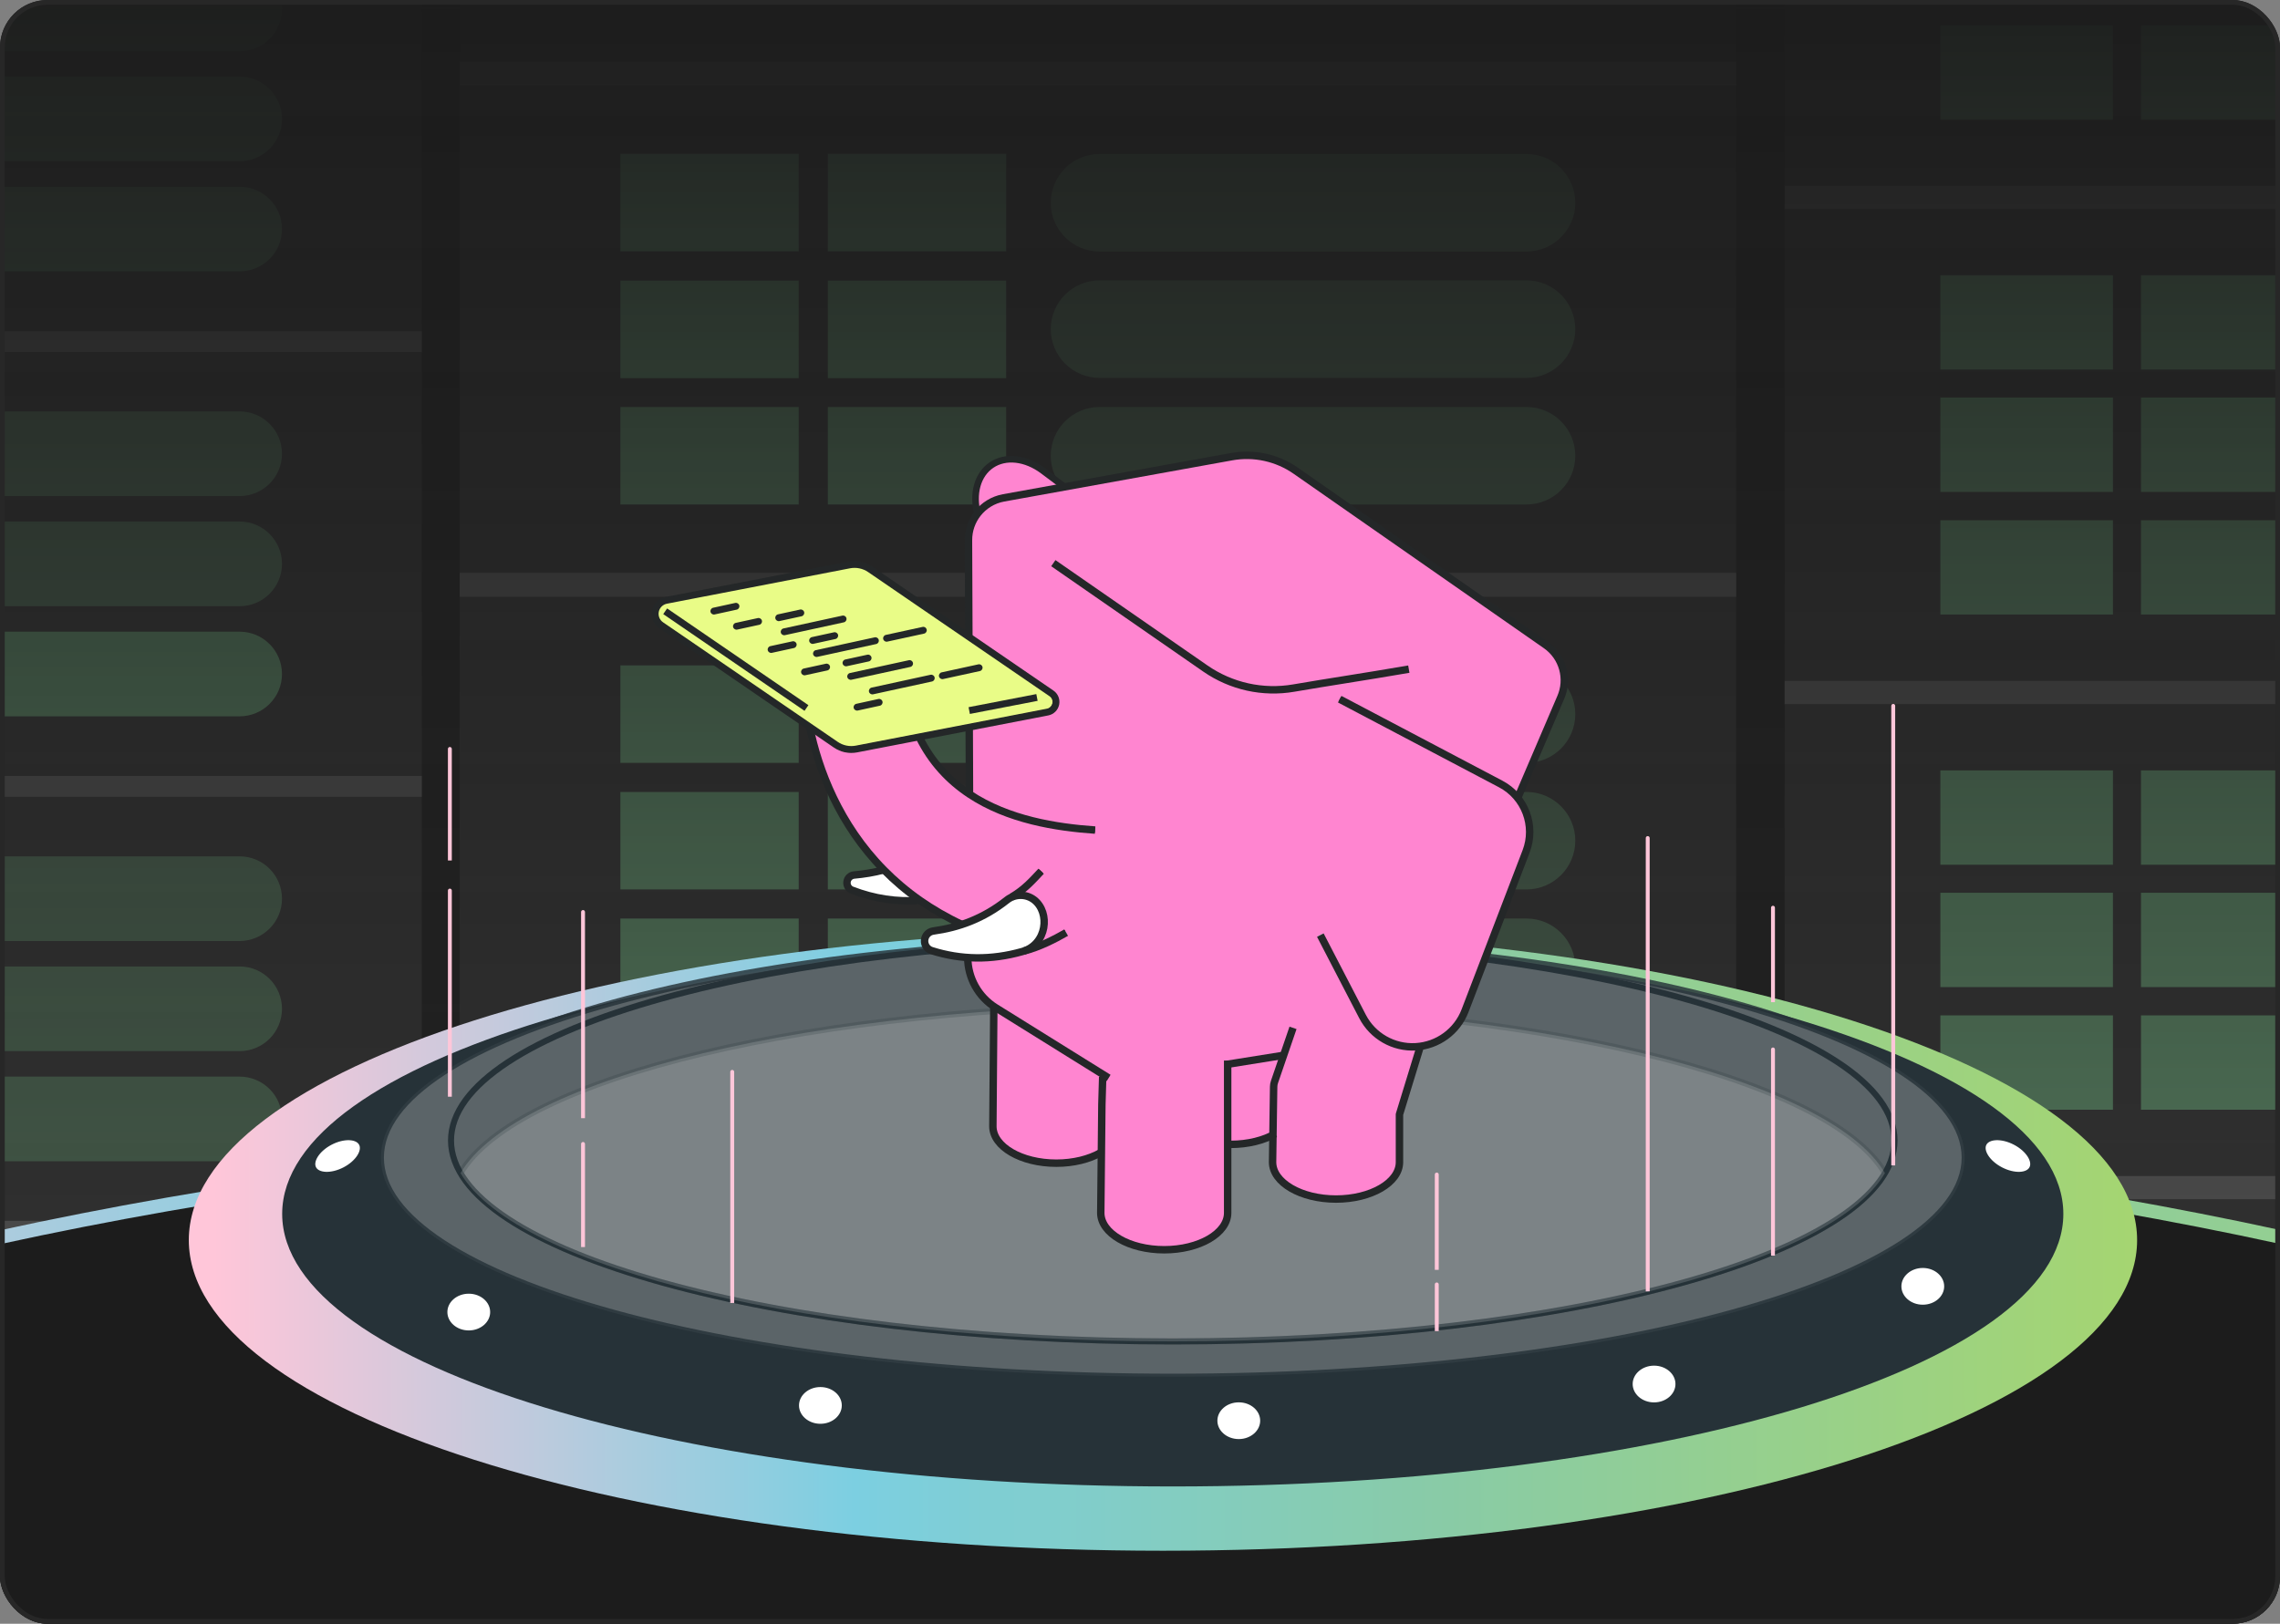 <svg width="285" height="203" viewBox="0 0 285 203" fill="none" xmlns="http://www.w3.org/2000/svg">
<rect x="0" y="0" width="285" height="203" fill="#808080" stroke="none"/>
<g clip-path="url(#clip0_5426_3661)">
<rect width="285" height="203" rx="5.936" fill="#1C1C1C"/>
<g opacity="0.4">
<g clip-path="url(#clip1_5426_3661)">
<mask id="mask0_5426_3661" style="mask-type:alpha" maskUnits="userSpaceOnUse" x="-75" y="0" width="441" height="214">
<rect x="-74.721" y="0.519" width="440.14" height="212.782" fill="url(#paint0_linear_5426_3661)"/>
</mask>
<g mask="url(#mask0_5426_3661)">
<path d="M187.699 273.74H244.69L244.69 -38.688H187.699C178.934 -38.688 171.779 -31.576 171.779 -22.783L171.779 257.834C171.779 266.591 178.899 273.74 187.699 273.74Z" fill="#2A2A2A"/>
<path d="M239.002 -38.688H361.64C370.433 -38.688 377.561 -31.567 377.561 -22.782V257.835C377.561 266.62 370.433 273.741 361.64 273.741H239.002C230.21 273.741 223.082 266.62 223.082 257.835V-22.782C223.082 -31.567 230.21 -38.688 239.002 -38.688Z" fill="#515151"/>
<path d="M223.082 147.032H377.561V149.928H223.082V147.032Z" fill="#979797"/>
<path d="M223.082 85.125H377.561V88.02H223.082V85.125Z" fill="#979797"/>
<path d="M223.082 23.218H377.561V26.114H223.082V23.218Z" fill="#979797"/>
<path d="M289.196 14.962L267.623 14.962V3.167L289.196 3.167V14.962Z" fill="#A2FFB8"/>
<path d="M264.118 14.962L242.545 14.962V3.167L264.118 3.167V14.962Z" fill="#A2FFB8"/>
<path d="M289.196 76.832H267.623V65.037H289.196V76.832Z" fill="#A2FFB8"/>
<path d="M289.196 61.499H267.623V49.704H289.196V61.499Z" fill="#A2FFB8"/>
<path d="M289.196 46.2H267.623V34.405H289.196V46.2Z" fill="#A2FFB8"/>
<path d="M264.118 76.832H242.545V65.037H264.118V76.832Z" fill="#A2FFB8"/>
<path d="M264.118 61.499H242.545V49.704H264.118V61.499Z" fill="#A2FFB8"/>
<path d="M264.118 46.2H242.545V34.405H264.118V46.2Z" fill="#A2FFB8"/>
<path d="M289.196 138.739H267.623V126.943H289.196V138.739Z" fill="#A2FFB8"/>
<path d="M289.196 123.405H267.623V111.61H289.196V123.405Z" fill="#A2FFB8"/>
<path d="M289.196 108.107H267.623V96.312H289.196V108.107Z" fill="#A2FFB8"/>
<path d="M264.118 138.739H242.545V126.943H264.118V138.739Z" fill="#A2FFB8"/>
<path d="M264.118 123.405H242.545V111.61H264.118V123.405Z" fill="#A2FFB8"/>
<path d="M264.118 108.107H242.545V96.312H264.118V108.107Z" fill="#A2FFB8"/>
<path d="M289.196 200.646H267.623V188.85H289.196V200.646Z" fill="#A2FFB8"/>
<path d="M289.196 185.312H267.623V173.517H289.196V185.312Z" fill="#A2FFB8"/>
<path d="M289.196 170.014H267.623V158.219H289.196V170.014Z" fill="#A2FFB8"/>
<path d="M264.118 200.646H242.545V188.85H264.118V200.646Z" fill="#A2FFB8"/>
<path d="M264.118 185.312H242.545V173.517H264.118V185.312Z" fill="#A2FFB8"/>
<path d="M264.118 170.014H242.545V158.219H264.118V170.014Z" fill="#A2FFB8"/>
<path d="M20.89 266.469H79.731L79.731 -56.261H20.89C11.828 -56.261 4.473 -48.912 4.473 -39.858L4.473 250.067C4.473 259.121 11.828 266.469 20.89 266.469Z" fill="#2A2A2A"/>
<path d="M73.882 -56.261H200.602C209.669 -56.261 217.02 -48.917 217.02 -39.858V250.067C217.02 259.126 209.669 266.469 200.602 266.469H73.882C64.815 266.469 57.465 259.126 57.465 250.067V-39.858C57.465 -48.917 64.815 -56.261 73.882 -56.261Z" fill="#515151"/>
<path d="M57.465 199.531H217.02V202.54H57.465V199.531Z" fill="#E0E0E0"/>
<path d="M57.465 135.576H217.02V138.561H57.465V135.576Z" fill="#E0E0E0"/>
<path d="M57.465 71.622H217.02V74.607H57.465V71.622Z" fill="#979797"/>
<path d="M57.465 7.693H217.02V10.703H57.465V7.693Z" fill="#979797"/>
<path opacity="0.6" d="M137.443 50.881H190.812C194.176 50.881 196.912 53.615 196.912 56.976C196.912 60.337 194.176 63.07 190.812 63.07H137.443C134.079 63.07 131.343 60.337 131.343 56.976C131.343 53.615 134.079 50.881 137.443 50.881Z" fill="#A2FFB8"/>
<path opacity="0.6" d="M137.443 35.055H190.812C194.176 35.055 196.912 37.789 196.912 41.15C196.912 44.51 194.176 47.244 190.812 47.244H137.443C134.079 47.244 131.343 44.51 131.343 41.15C131.343 37.789 134.079 35.055 137.443 35.055Z" fill="#A2FFB8"/>
<path opacity="0.6" d="M137.443 19.255H190.812C194.176 19.255 196.912 21.989 196.912 25.349C196.912 28.71 194.176 31.444 190.812 31.444H137.443C134.079 31.444 131.343 28.71 131.343 25.349C131.343 21.989 134.079 19.255 137.443 19.255Z" fill="#A2FFB8"/>
<path d="M125.77 63.07H103.479V50.881H125.77V63.07Z" fill="#A2FFB8"/>
<path d="M125.77 47.27H103.479V35.081H125.77V47.27Z" fill="#A2FFB8"/>
<path d="M125.77 31.418L103.479 31.418V19.229L125.77 19.229V31.418Z" fill="#A2FFB8"/>
<path d="M99.838 63.07H77.547V50.881H99.838V63.07Z" fill="#A2FFB8"/>
<path d="M99.838 47.27H77.547V35.081H99.838V47.27Z" fill="#A2FFB8"/>
<path d="M99.838 31.418L77.547 31.418V19.229L99.838 19.229V31.418Z" fill="#A2FFB8"/>
<path opacity="0.6" d="M137.443 114.836H190.812C194.176 114.836 196.912 117.569 196.912 120.93C196.912 124.291 194.176 127.025 190.812 127.025H137.443C134.079 127.025 131.343 124.291 131.343 120.93C131.343 117.569 134.079 114.836 137.443 114.836Z" fill="#A2FFB8"/>
<path opacity="0.6" d="M137.443 99.009H190.812C194.176 99.009 196.912 101.743 196.912 105.104C196.912 108.464 194.176 111.198 190.812 111.198H137.443C134.079 111.198 131.343 108.464 131.343 105.104C131.343 101.743 134.079 99.009 137.443 99.009Z" fill="#A2FFB8"/>
<path opacity="0.6" d="M137.443 83.184H190.812C194.176 83.184 196.912 85.918 196.912 89.278C196.912 92.639 194.176 95.373 190.812 95.373H137.443C134.079 95.373 131.343 92.639 131.343 89.278C131.343 85.918 134.079 83.184 137.443 83.184Z" fill="#A2FFB8"/>
<path d="M125.77 127.024H103.479V114.835H125.77V127.024Z" fill="#A2FFB8"/>
<path d="M125.77 111.199H103.479V99.01H125.77V111.199Z" fill="#A2FFB8"/>
<path d="M125.77 95.373H103.479V83.184H125.77V95.373Z" fill="#A2FFB8"/>
<path d="M99.838 127.024H77.547V114.835H99.838V127.024Z" fill="#A2FFB8"/>
<path d="M99.838 111.199H77.547V99.01H99.838V111.199Z" fill="#A2FFB8"/>
<path d="M99.838 95.373H77.547V83.184H99.838V95.373Z" fill="#A2FFB8"/>
<path opacity="0.6" d="M137.443 178.789H190.812C194.176 178.789 196.912 181.523 196.912 184.884C196.912 188.244 194.176 190.978 190.812 190.978H137.443C134.079 190.978 131.343 188.244 131.343 184.884C131.343 181.523 134.079 178.789 137.443 178.789Z" fill="#A2FFB8"/>
<path d="M137.443 162.963H190.812C194.176 162.963 196.912 165.697 196.912 169.057C196.912 172.418 194.176 175.152 190.812 175.152H137.443C134.079 175.152 131.343 172.418 131.343 169.057C131.343 165.697 134.079 162.963 137.443 162.963Z" fill="#A2FFB8"/>
<path opacity="0.6" d="M137.443 147.138H190.812C194.176 147.138 196.912 149.872 196.912 153.232C196.912 156.593 194.176 159.327 190.812 159.327H137.443C134.079 159.327 131.343 156.593 131.343 153.232C131.343 149.872 134.079 147.138 137.443 147.138Z" fill="#A2FFB8"/>
<path d="M125.77 190.952H103.479V178.763H125.77V190.952Z" fill="#A2FFB8"/>
<path d="M125.77 175.152H103.479V162.963H125.77V175.152Z" fill="#A2FFB8"/>
<path d="M125.77 159.326H103.479V147.137H125.77V159.326Z" fill="#A2FFB8"/>
<path d="M99.838 190.952H77.547V178.763H99.838V190.952Z" fill="#A2FFB8"/>
<path d="M99.838 175.152H77.547V162.963H99.838V175.152Z" fill="#A2FFB8"/>
<path d="M99.838 159.326H77.547V147.137H99.838V159.326Z" fill="#A2FFB8"/>
<path d="M-71.765 -14.226H38.437C46.326 -14.226 52.721 -7.837 52.721 0.044V252.199C52.721 260.08 46.326 266.47 38.437 266.47H-71.765C-79.653 266.47 -86.048 260.08 -86.048 252.199V0.044C-86.048 -7.837 -79.653 -14.226 -71.765 -14.226Z" fill="#515151"/>
<path d="M-86.048 152.631H52.721V155.239H-86.048V152.631Z" fill="#979797"/>
<path d="M-86.048 97.004H52.721V99.612H-86.048V97.004Z" fill="#979797"/>
<path d="M-86.048 41.402H52.721V44.01H-86.048V41.402Z" fill="#979797"/>
<path opacity="0.6" d="M-16.464 23.344H29.951C32.888 23.344 35.248 25.727 35.248 28.636C35.248 31.57 32.863 33.928 29.951 33.928H-16.464C-19.401 33.928 -21.761 31.545 -21.761 28.636C-21.761 25.701 -19.376 23.344 -16.464 23.344Z" fill="#A2FFB8"/>
<path opacity="0.6" d="M-16.464 9.574H29.951C32.888 9.574 35.248 11.957 35.248 14.866C35.248 17.801 32.863 20.158 29.951 20.158H-16.464C-19.401 20.158 -21.761 17.776 -21.761 14.866C-21.761 11.932 -19.376 9.574 -16.464 9.574Z" fill="#A2FFB8"/>
<path opacity="0.6" d="M-16.464 -4.169H29.951C32.888 -4.169 35.248 -1.787 35.248 1.123C35.248 4.057 32.863 6.415 29.951 6.415H-16.464C-19.401 6.415 -21.761 4.032 -21.761 1.123C-21.761 -1.812 -19.376 -4.169 -16.464 -4.169Z" fill="#A2FFB8"/>
<path d="M-16.464 78.972H29.951C32.888 78.972 35.248 81.355 35.248 84.264C35.248 87.198 32.863 89.556 29.951 89.556H-16.464C-19.401 89.556 -21.761 87.173 -21.761 84.264C-21.761 81.33 -19.376 78.972 -16.464 78.972Z" fill="#A2FFB8"/>
<path opacity="0.6" d="M-16.464 65.203H29.951C32.888 65.203 35.248 67.585 35.248 70.495C35.248 73.429 32.863 75.786 29.951 75.786H-16.464C-19.401 75.786 -21.761 73.404 -21.761 70.495C-21.761 67.56 -19.376 65.203 -16.464 65.203Z" fill="#A2FFB8"/>
<path opacity="0.6" d="M-16.464 51.434H29.951C32.888 51.434 35.248 53.817 35.248 56.726C35.248 59.66 32.863 62.018 29.951 62.018H-16.464C-19.401 62.018 -21.761 59.635 -21.761 56.726C-21.761 53.792 -19.376 51.434 -16.464 51.434Z" fill="#A2FFB8"/>
<path opacity="0.6" d="M-16.464 134.599H29.951C32.888 134.599 35.248 136.981 35.248 139.891C35.248 142.825 32.863 145.183 29.951 145.183H-16.464C-19.401 145.183 -21.761 142.8 -21.761 139.891C-21.761 136.956 -19.376 134.599 -16.464 134.599Z" fill="#A2FFB8"/>
<path opacity="0.6" d="M-16.464 120.829H29.951C32.888 120.829 35.248 123.212 35.248 126.121C35.248 129.056 32.863 131.413 29.951 131.413H-16.464C-19.401 131.413 -21.761 129.031 -21.761 126.121C-21.761 123.187 -19.376 120.829 -16.464 120.829Z" fill="#A2FFB8"/>
<path opacity="0.6" d="M-16.464 107.061H29.951C32.888 107.061 35.248 109.443 35.248 112.353C35.248 115.287 32.863 117.645 29.951 117.645H-16.464C-19.401 117.645 -21.761 115.262 -21.761 112.353C-21.761 109.418 -19.376 107.061 -16.464 107.061Z" fill="#A2FFB8"/>
<path opacity="0.6" d="M-16.464 190.201H29.951C32.888 190.201 35.248 192.584 35.248 195.493C35.248 198.428 32.863 200.785 29.951 200.785H-16.464C-19.401 200.785 -21.761 198.403 -21.761 195.493C-21.761 192.559 -19.376 190.201 -16.464 190.201Z" fill="#A2FFB8"/>
<path opacity="0.6" d="M-16.464 176.432H29.951C32.888 176.432 35.248 178.814 35.248 181.724C35.248 184.658 32.863 187.016 29.951 187.016H-16.464C-19.401 187.016 -21.761 184.633 -21.761 181.724C-21.761 178.789 -19.376 176.432 -16.464 176.432Z" fill="#A2FFB8"/>
<path opacity="0.6" d="M-16.464 162.688H29.951C32.888 162.688 35.248 165.071 35.248 167.98C35.248 170.914 32.863 173.272 29.951 173.272H-16.464C-19.401 173.272 -21.761 170.889 -21.761 167.98C-21.761 165.046 -19.376 162.688 -16.464 162.688Z" fill="#A2FFB8"/>
</g>
</g>
</g>
<path d="M397.309 222.386C397.309 233.409 390.397 244.055 377.558 253.867C364.731 263.67 346.117 272.534 323.04 279.994C276.895 294.91 213.092 304.15 142.579 304.15C72.067 304.15 8.264 294.91 -37.881 279.994C-60.959 272.534 -79.572 263.67 -92.399 253.867C-105.238 244.055 -112.15 233.409 -112.15 222.386C-112.15 211.363 -105.238 200.716 -92.399 190.904C-79.572 181.101 -60.959 172.237 -37.881 164.777C8.264 149.861 72.067 140.621 142.579 140.621C213.092 140.621 276.895 149.861 323.04 164.777C346.117 172.237 364.731 181.101 377.558 190.904C390.397 200.716 397.309 211.363 397.309 222.386Z" fill="#1C1C1C" stroke="url(#paint1_linear_5426_3661)" stroke-width="1.7"/>
<path d="M145.37 193.874C212.622 193.874 267.139 176.487 267.139 155.039C267.139 133.591 212.622 116.204 145.37 116.204C78.119 116.204 23.602 133.591 23.602 155.039C23.602 176.487 78.119 193.874 145.37 193.874Z" fill="url(#paint2_linear_5426_3661)"/>
<path d="M146.595 185.46C207.868 185.46 257.54 170.373 257.54 151.764C257.54 133.154 207.868 118.068 146.595 118.068C85.322 118.068 35.65 133.154 35.65 151.764C35.65 170.373 85.322 185.46 146.595 185.46Z" fill="#263238" stroke="#263238" stroke-width="0.755" stroke-miterlimit="10"/>
<path opacity="0.82" d="M146.598 172.117C201.266 172.117 245.584 159.855 245.584 144.729C245.584 129.603 201.266 117.341 146.598 117.341C91.929 117.341 47.611 129.603 47.611 144.729C47.611 159.855 91.929 172.117 146.598 172.117Z" fill="white" fill-opacity="0.3" stroke="#263238" stroke-width="0.755" stroke-miterlimit="10"/>
<path d="M146.595 167.708C196.421 167.708 236.813 156.46 236.813 142.586C236.813 128.711 196.421 117.463 146.595 117.463C96.769 117.463 56.377 128.711 56.377 142.586C56.377 156.46 96.769 167.708 146.595 167.708Z" stroke="#263238" stroke-width="0.755" stroke-miterlimit="10"/>
<path opacity="0.2" d="M146.593 125.629C101.756 125.629 64.57 134.739 57.568 146.666C64.57 158.6 101.763 167.702 146.593 167.702C191.423 167.702 228.616 158.593 235.618 146.666C228.616 134.731 191.423 125.629 146.593 125.629Z" fill="white" stroke="#263238" stroke-width="0.755" stroke-miterlimit="10"/>
<path d="M61.648 164.036C61.648 165.509 60.281 166.71 58.596 166.71C56.912 166.71 55.545 165.517 55.545 164.036C55.545 162.556 56.912 161.362 58.596 161.362C60.281 161.362 61.648 162.556 61.648 164.036Z" fill="white" stroke="#263238" stroke-width="0.755" stroke-miterlimit="10"/>
<path d="M102.55 178.381C104.235 178.381 105.601 177.184 105.601 175.707C105.601 174.23 104.235 173.033 102.55 173.033C100.864 173.033 99.498 174.23 99.498 175.707C99.498 177.184 100.864 178.381 102.55 178.381Z" fill="white" stroke="#263238" stroke-width="0.755" stroke-miterlimit="10"/>
<path d="M157.9 177.618C157.9 179.091 156.533 180.292 154.848 180.292C153.164 180.292 151.797 179.098 151.797 177.618C151.797 176.137 153.164 174.944 154.848 174.944C156.533 174.944 157.9 176.137 157.9 177.618Z" fill="white" stroke="#263238" stroke-width="0.755" stroke-miterlimit="10"/>
<path d="M206.759 175.706C208.444 175.706 209.81 174.509 209.81 173.032C209.81 171.556 208.444 170.358 206.759 170.358C205.073 170.358 203.707 171.556 203.707 173.032C203.707 174.509 205.073 175.706 206.759 175.706Z" fill="white" stroke="#263238" stroke-width="0.755" stroke-miterlimit="10"/>
<path d="M240.348 163.493C242.034 163.493 243.4 162.296 243.4 160.819C243.4 159.342 242.034 158.145 240.348 158.145C238.663 158.145 237.297 159.342 237.297 160.819C237.297 162.296 238.663 163.493 240.348 163.493Z" fill="white" stroke="#263238" stroke-width="0.755" stroke-miterlimit="10"/>
<path d="M254.02 146.105C253.514 147.072 251.754 147.147 250.077 146.279C248.408 145.41 247.456 143.914 247.962 142.948C248.468 141.981 250.228 141.905 251.905 142.774C253.574 143.642 254.526 145.138 254.02 146.105Z" fill="white" stroke="#263238" stroke-width="0.755" stroke-miterlimit="10"/>
<path d="M39.169 146.105C39.675 147.072 41.435 147.147 43.112 146.279C44.781 145.41 45.733 143.914 45.227 142.948C44.721 141.981 42.961 141.905 41.284 142.774C39.615 143.642 38.663 145.138 39.169 146.105Z" fill="white" stroke="#263238" stroke-width="0.755" stroke-miterlimit="10"/>
<path d="M56.476 111.339C56.476 111.204 56.367 111.095 56.232 111.095C56.098 111.095 55.989 111.204 55.989 111.339H56.476ZM56.476 137.111V111.339H55.989V137.111H56.476Z" fill="#FFC6D9"/>
<path d="M73.123 143.016C73.123 142.882 73.014 142.773 72.879 142.773C72.744 142.773 72.635 142.882 72.635 143.016H73.123ZM73.123 155.903V143.016H72.635V155.903H73.123Z" fill="#FFC6D9"/>
<path d="M73.123 114.019C73.123 113.884 73.014 113.775 72.879 113.775C72.744 113.775 72.635 113.884 72.635 114.019H73.123ZM73.123 139.791V114.019H72.635V139.791H73.123Z" fill="#FFC6D9"/>
<path d="M221.867 131.203C221.867 131.068 221.758 130.959 221.623 130.959C221.488 130.959 221.379 131.068 221.379 131.203H221.867ZM221.867 156.975V131.203H221.379V156.975H221.867Z" fill="#FFC6D9"/>
<path d="M206.209 104.774C206.209 104.639 206.099 104.53 205.965 104.53C205.83 104.53 205.721 104.639 205.721 104.774H206.209ZM206.209 161.447V104.774H205.721V161.447H206.209Z" fill="#FFC6D9"/>
<path d="M91.773 134.005C91.773 133.871 91.664 133.762 91.529 133.762C91.395 133.762 91.285 133.871 91.285 134.005H91.773ZM91.773 162.897V134.005H91.285V162.897H91.773Z" fill="#FFC6D9"/>
<path d="M179.84 160.579C179.84 160.444 179.73 160.335 179.596 160.335C179.461 160.335 179.352 160.444 179.352 160.579H179.84ZM179.84 166.418V160.579H179.352V166.418H179.84Z" fill="#FFC6D9"/>
<path d="M179.84 146.838C179.84 146.703 179.73 146.594 179.596 146.594C179.461 146.594 179.352 146.703 179.352 146.838H179.84ZM179.84 158.757V146.838H179.352V158.757H179.84Z" fill="#FFC6D9"/>
<path d="M221.867 113.482C221.867 113.348 221.758 113.238 221.623 113.238C221.488 113.238 221.379 113.348 221.379 113.482H221.867ZM221.867 125.296V113.482H221.379V125.296H221.867Z" fill="#FFC6D9"/>
<path d="M236.898 88.247C236.898 88.112 236.789 88.003 236.654 88.003C236.52 88.003 236.41 88.112 236.41 88.247H236.898ZM236.898 145.698V88.247H236.41V145.698H236.898Z" fill="#FFC6D9"/>
<path d="M56.476 93.633C56.476 93.498 56.367 93.389 56.232 93.389C56.098 93.389 55.989 93.498 55.989 93.633H56.476ZM56.476 107.576V93.633H55.989V107.576H56.476Z" fill="#FFC6D9"/>
<path fill-rule="evenodd" clip-rule="evenodd" d="M131.152 86.881L108.307 71.242C107.79 70.888 107.155 70.756 106.54 70.875L82.452 75.534C82.055 75.61 81.745 75.919 81.661 76.315C81.578 76.71 81.741 77.118 82.075 77.346L104.92 92.986C105.437 93.339 106.072 93.471 106.687 93.352L130.775 88.694C131.172 88.617 131.485 88.308 131.566 87.913C131.649 87.517 131.486 87.11 131.152 86.881Z" fill="#E9FC87"/>
<path fill-rule="evenodd" clip-rule="evenodd" d="M137.343 143.84C135.963 144.604 134.095 145.068 132.042 145.069C129.502 145.069 127.245 144.359 125.85 143.252C124.978 142.559 124.445 141.714 124.445 140.791C124.445 140.791 124.539 128.719 124.558 126.416L137.704 134.598L137.506 134.593L137.404 138.067C137.402 138.092 137.402 138.116 137.402 138.141L137.343 143.84Z" fill="#FF85D0"/>
<path fill-rule="evenodd" clip-rule="evenodd" d="M114.034 112.262C111.519 112.33 109.049 111.889 106.629 110.959C106.628 110.958 106.628 110.958 106.628 110.958C106.345 110.852 106.175 110.566 106.213 110.266C106.254 109.968 106.494 109.736 106.793 109.708C107.998 109.6 109.195 109.41 110.383 109.104C111.482 110.208 112.696 111.267 114.034 112.262Z" fill="white"/>
<path fill-rule="evenodd" clip-rule="evenodd" d="M189.619 99.125C189.09 98.562 188.461 98.077 187.744 97.7L167.623 87.099L167.31 87.691L187.433 98.291C190.324 99.814 191.62 103.258 190.451 106.31L182.821 126.224C181.877 128.687 179.575 130.367 176.942 130.515C174.308 130.664 171.832 129.252 170.618 126.91L165.342 116.737L164.748 117.046L170.024 127.219C171.36 129.795 174.083 131.347 176.979 131.184C177.012 131.181 177.045 131.18 177.078 131.177L174.618 139.205C174.608 139.236 174.603 139.27 174.603 139.304L174.604 145.275C174.602 146.198 174.071 147.044 173.199 147.737C171.802 148.844 169.546 149.554 167.006 149.554C164.467 149.554 162.21 148.844 160.814 147.737C159.942 147.045 159.41 146.201 159.408 145.278C159.41 145.278 159.429 143.837 159.455 142.082C159.493 142.061 159.533 142.039 159.571 142.016L159.458 141.82C156.037 143.076 157.392 142.839 153.128 142.847L153.128 151.612C153.127 152.537 152.597 153.382 151.723 154.075C150.328 155.182 148.07 155.891 145.53 155.892C142.991 155.892 140.734 155.182 139.338 154.075C138.466 153.382 137.934 152.537 137.934 151.614L138.072 138.148C138.072 138.127 138.073 138.106 138.072 138.086L138.166 134.886L138.401 135.032L138.756 134.465L124.647 125.684C122.676 124.456 121.441 122.348 121.316 120.048C123.468 120.153 125.655 119.896 127.879 119.266C127.95 119.247 128.018 119.226 128.086 119.202C130.003 118.714 132.012 117.699 133.442 116.868L133.105 116.288C132.237 116.793 131.149 117.371 130.002 117.847C130.659 116.985 130.938 115.891 130.845 114.856C130.736 113.633 130.109 112.497 128.999 111.906C128.642 111.716 128.26 111.604 127.874 111.566C128.851 110.807 129.559 110.01 130.384 109.131L129.897 108.674C128.804 109.836 127.932 110.857 126.298 111.834C126.08 111.936 125.87 112.064 125.677 112.219C123.91 113.629 122.098 114.577 120.255 115.2C118.4 114.325 116.718 113.34 115.191 112.272C113.52 111.102 112.039 109.833 110.721 108.497C105.487 103.181 102.905 96.826 101.716 91.604L104.539 93.537C105.205 93.992 106.022 94.161 106.812 94.008L114.712 92.481C116.282 95.594 118.488 97.873 121.006 99.546C125.889 102.792 131.959 103.75 136.867 104.092L136.914 103.424C132.156 103.093 126.281 102.186 121.524 99.088L121.491 91.17L130.901 89.351C131.563 89.223 132.082 88.709 132.22 88.048C132.358 87.389 132.083 86.711 131.527 86.329L121.446 79.427L121.397 67.512C121.393 66.353 121.784 65.272 122.454 64.412C122.224 63.711 120.103 59.938 124.81 57.746C127.19 57.157 129.846 57.849 133.075 61.19L154.006 57.407C156.723 56.916 159.526 57.53 161.788 59.112L193.071 80.92C195.042 82.297 195.756 84.878 194.777 87.072C194.777 87.074 194.777 87.075 194.777 87.077L189.619 99.125Z" fill="#FF85D0"/>
<path d="M132.867 60.718C132.03 60.091 131.194 59.466 130.375 58.852C128.215 57.235 125.703 56.955 123.946 58.134C122.191 59.313 121.512 61.735 122.212 64.33" stroke="#242728" stroke-width="0.826" stroke-miterlimit="1.5" stroke-linejoin="round"/>
<path d="M121.153 90.912L121.186 99.287M189.711 99.765L195.08 87.226C196.123 84.885 195.359 82.133 193.258 80.664L161.976 58.855C159.64 57.222 156.748 56.589 153.943 57.097L125.458 62.243C124.119 62.485 122.971 63.214 122.185 64.225C121.472 65.143 121.054 66.296 121.059 67.53L121.108 79.621M120.967 119.711C120.976 122.262 122.296 124.635 124.467 125.985L138.574 134.766M153.353 133.068L160.399 131.942" stroke="#242728" stroke-width="0.93" stroke-miterlimit="1.5" stroke-linejoin="round"/>
<path d="M131.666 70.407C142.007 77.574 142.857 78.162 150.676 83.582C153.892 85.81 157.855 86.687 161.71 86.024C166.362 85.223 170.129 84.684 176.102 83.656" stroke="#242728" stroke-width="0.93" stroke-miterlimit="1.5" stroke-linejoin="round"/>
<path d="M136.887 103.777C132.03 103.44 126.02 102.499 121.187 99.288C118.654 97.604 116.444 95.297 114.894 92.125M101.209 90.874C102.321 96.29 104.916 103.102 110.481 108.752C111.81 110.101 113.308 111.384 114.997 112.566C116.571 113.668 118.31 114.682 120.231 115.58C120.27 115.599 120.309 115.617 120.348 115.635" stroke="#242728" stroke-width="0.93" stroke-miterlimit="1.5" stroke-linejoin="round"/>
<path fill-rule="evenodd" clip-rule="evenodd" d="M129.264 112.499C128.254 111.726 126.846 111.74 125.852 112.534C122.886 114.88 119.804 115.962 116.662 116.396C116.076 116.476 115.625 116.953 115.576 117.543C115.527 118.132 115.895 118.677 116.46 118.851C120.127 120.009 123.9 120.065 127.785 118.965C130.891 118.084 131.313 114.091 129.264 112.499Z" fill="white" stroke="#242728" stroke-width="0.93" stroke-miterlimit="1.5" stroke-linejoin="round"/>
<path d="M110.481 108.752C109.25 109.082 108.008 109.283 106.757 109.395C106.303 109.438 105.937 109.789 105.879 110.242C105.818 110.695 106.078 111.131 106.505 111.292C109.274 112.355 112.104 112.79 114.996 112.566" stroke="#242728" stroke-width="0.93" stroke-miterlimit="1.5" stroke-linejoin="round"/>
<path d="M126.45 112.152C128.125 111.153 129.018 110.112 130.137 108.923" stroke="#242728" stroke-width="0.93" stroke-miterlimit="1.5" stroke-linejoin="round"/>
<path d="M127.985 118.901C129.877 118.423 131.857 117.417 133.268 116.597" stroke="#242728" stroke-width="0.93" stroke-miterlimit="1.5" stroke-linejoin="round"/>
<path d="M167.465 87.415C167.465 87.415 180.124 94.084 187.587 98.015C190.628 99.617 191.99 103.239 190.761 106.449C188.789 111.599 185.78 119.448 183.131 126.363C182.141 128.95 179.724 130.714 176.958 130.87C174.193 131.025 171.594 129.544 170.318 127.085C167.55 121.747 165.043 116.911 165.043 116.911" stroke="#242728" stroke-width="0.93" stroke-miterlimit="1.5" stroke-linejoin="round"/>
<path d="M137.836 134.622C137.836 134.622 137.746 137.729 137.734 138.095C137.734 138.118 137.734 138.142 137.734 138.165C137.725 138.921 137.596 151.632 137.596 151.632C137.596 154.179 141.15 156.246 145.528 156.246C149.904 156.246 153.459 154.179 153.458 151.632L153.458 132.59" stroke="#242728" stroke-width="0.93" stroke-miterlimit="1.5" stroke-linejoin="round"/>
<path d="M124.225 126.055L124.109 140.808C124.109 143.355 127.663 145.422 132.041 145.422C134.203 145.422 136.165 144.917 137.596 144.099" stroke="#242728" stroke-width="0.93" stroke-miterlimit="1.5" stroke-linejoin="round"/>
<path d="M161.627 128.504C161.627 128.504 159.467 134.805 159.311 135.259C159.243 135.454 159.207 135.658 159.205 135.865C159.181 137.529 159.071 145.293 159.071 145.293C159.072 147.84 162.625 149.907 167.003 149.907C171.38 149.907 174.934 147.84 174.934 145.293L174.933 139.322L177.493 130.972" stroke="#242728" stroke-width="0.93" stroke-miterlimit="1.5" stroke-linejoin="round"/>
<path d="M153.845 143.07C156.006 143.07 157.969 142.565 159.4 141.747" stroke="#242728" stroke-width="0.93" stroke-miterlimit="1.5" stroke-linejoin="round"/>
<path fill-rule="evenodd" clip-rule="evenodd" d="M131.037 89.443L107.148 94.063C106.133 94.259 105.081 94.04 104.229 93.457L82.4 78.513C81.685 78.023 81.333 77.152 81.508 76.304C81.687 75.456 82.353 74.796 83.204 74.631L106.086 70.206C107.101 70.01 108.153 70.229 109.005 70.812L131.682 86.337C132.254 86.729 132.534 87.426 132.393 88.105C132.252 88.783 131.717 89.311 131.037 89.443ZM130.874 88.599C131.215 88.533 131.483 88.27 131.552 87.93C131.621 87.591 131.483 87.242 131.197 87.047L108.519 71.521C107.857 71.067 107.038 70.897 106.249 71.05L83.368 75.475C82.857 75.574 82.457 75.969 82.351 76.478C82.245 76.987 82.456 77.51 82.886 77.804L104.715 92.748C105.378 93.203 106.194 93.372 106.983 93.219L130.874 88.599Z" fill="#242728"/>
<path fill-rule="evenodd" clip-rule="evenodd" d="M82.904 76.776L83.39 76.068L101.051 88.159L100.566 88.868L82.904 76.776ZM121.234 89.257L121.071 88.413L129.54 86.776L129.703 87.62L121.234 89.257Z" fill="#242728"/>
<path fill-rule="evenodd" clip-rule="evenodd" d="M92.15 78.713C91.919 78.763 91.689 78.616 91.639 78.385C91.588 78.153 91.735 77.924 91.967 77.874L94.729 77.272C94.961 77.222 95.19 77.369 95.241 77.601C95.29 77.833 95.142 78.062 94.911 78.112L92.15 78.713Z" fill="#242728"/>
<path fill-rule="evenodd" clip-rule="evenodd" d="M89.326 76.82C89.094 76.871 88.865 76.724 88.814 76.492C88.764 76.261 88.911 76.032 89.142 75.981L91.905 75.38C92.136 75.33 92.365 75.477 92.416 75.708C92.465 75.94 92.318 76.169 92.087 76.219L89.326 76.82Z" fill="#242728"/>
<path fill-rule="evenodd" clip-rule="evenodd" d="M96.48 81.619C96.249 81.669 96.02 81.522 95.969 81.29C95.918 81.059 96.065 80.83 96.297 80.78L99.059 80.178C99.291 80.128 99.52 80.275 99.571 80.506C99.62 80.738 99.472 80.967 99.241 81.018L96.48 81.619Z" fill="#242728"/>
<path fill-rule="evenodd" clip-rule="evenodd" d="M100.656 84.42C100.425 84.47 100.195 84.323 100.145 84.092C100.094 83.86 100.241 83.631 100.472 83.581L103.235 82.979C103.466 82.929 103.696 83.076 103.746 83.308C103.795 83.539 103.648 83.768 103.417 83.819L100.656 84.42Z" fill="#242728"/>
<path fill-rule="evenodd" clip-rule="evenodd" d="M107.222 88.83C106.991 88.88 106.762 88.733 106.711 88.501C106.66 88.27 106.807 88.041 107.039 87.991L109.801 87.389C110.033 87.339 110.262 87.486 110.313 87.717C110.362 87.949 110.215 88.178 109.983 88.229L107.222 88.83Z" fill="#242728"/>
<path fill-rule="evenodd" clip-rule="evenodd" d="M98.116 79.408C97.885 79.458 97.653 79.311 97.601 79.08C97.554 78.848 97.699 78.619 97.93 78.569L105.296 76.966C105.527 76.915 105.758 77.062 105.805 77.294C105.858 77.525 105.713 77.754 105.477 77.805L98.116 79.408Z" fill="#242728"/>
<path fill-rule="evenodd" clip-rule="evenodd" d="M102.155 82.123C101.924 82.173 101.692 82.026 101.64 81.795C101.593 81.563 101.738 81.334 101.969 81.284L109.335 79.681C109.566 79.63 109.797 79.777 109.844 80.009C109.897 80.24 109.752 80.469 109.516 80.52L102.155 82.123Z" fill="#242728"/>
<path fill-rule="evenodd" clip-rule="evenodd" d="M106.428 84.982C106.198 85.032 105.966 84.885 105.914 84.654C105.867 84.422 106.011 84.193 106.242 84.143L113.608 82.54C113.839 82.489 114.071 82.636 114.118 82.868C114.17 83.099 114.026 83.328 113.79 83.379L106.428 84.982Z" fill="#242728"/>
<path fill-rule="evenodd" clip-rule="evenodd" d="M109.136 86.803C108.905 86.853 108.673 86.707 108.621 86.476C108.574 86.243 108.718 86.015 108.949 85.965L116.315 84.361C116.546 84.311 116.778 84.457 116.825 84.69C116.877 84.921 116.733 85.149 116.497 85.201L109.136 86.803Z" fill="#242728"/>
<path fill-rule="evenodd" clip-rule="evenodd" d="M110.911 80.217C110.68 80.267 110.452 80.12 110.401 79.888C110.35 79.657 110.498 79.428 110.73 79.377L115.325 78.377C115.557 78.326 115.785 78.474 115.835 78.705C115.886 78.937 115.738 79.166 115.507 79.216L110.911 80.217Z" fill="#242728"/>
<path fill-rule="evenodd" clip-rule="evenodd" d="M117.886 84.897C117.654 84.948 117.426 84.8 117.376 84.569C117.325 84.337 117.473 84.108 117.705 84.058L122.3 83.057C122.531 83.007 122.759 83.154 122.81 83.386C122.861 83.617 122.713 83.846 122.481 83.897L117.886 84.897Z" fill="#242728"/>
<path fill-rule="evenodd" clip-rule="evenodd" d="M101.668 80.491C101.436 80.542 101.207 80.395 101.156 80.163C101.105 79.932 101.253 79.703 101.484 79.652L104.247 79.051C104.478 79.001 104.707 79.147 104.758 79.379C104.807 79.611 104.66 79.84 104.428 79.89L101.668 80.491Z" fill="#242728"/>
<path fill-rule="evenodd" clip-rule="evenodd" d="M105.842 83.292C105.61 83.343 105.381 83.195 105.33 82.964C105.279 82.732 105.427 82.503 105.658 82.453L108.421 81.852C108.652 81.801 108.881 81.948 108.932 82.18C108.981 82.412 108.834 82.641 108.602 82.691L105.842 83.292Z" fill="#242728"/>
<path fill-rule="evenodd" clip-rule="evenodd" d="M97.431 77.648C97.2 77.698 96.971 77.551 96.92 77.319C96.869 77.088 97.016 76.859 97.248 76.808L100.01 76.207C100.242 76.157 100.471 76.304 100.522 76.535C100.571 76.767 100.424 76.996 100.192 77.047L97.431 77.648Z" fill="#242728"/>
</g>
<rect x="0.297" y="0.297" width="284.406" height="202.406" rx="5.639" stroke="#272727" stroke-width="0.594"/>
<defs>
<linearGradient id="paint0_linear_5426_3661" x1="145.349" y1="213.301" x2="145.349" y2="-23.417" gradientUnits="userSpaceOnUse">
<stop offset="0.146" stop-color="#747474" stop-opacity="0.988"/>
<stop offset="0.185" stop-color="#737373"/>
<stop offset="0.924" stop-color="#D9D9D9" stop-opacity="0.02"/>
</linearGradient>
<linearGradient id="paint1_linear_5426_3661" x1="-106.577" y1="222.386" x2="398.232" y2="221.938" gradientUnits="userSpaceOnUse">
<stop stop-color="#FFC6D9"/>
<stop offset="0.333" stop-color="#7CCFE1"/>
<stop offset="0.641" stop-color="#89CBA6"/>
<stop offset="1" stop-color="#A5D571"/>
</linearGradient>
<linearGradient id="paint2_linear_5426_3661" x1="26.662" y1="155.039" x2="267.174" y2="154.823" gradientUnits="userSpaceOnUse">
<stop stop-color="#FFC6D9"/>
<stop offset="0.333" stop-color="#7CCFE1"/>
<stop offset="0.641" stop-color="#89CBA6"/>
<stop offset="1" stop-color="#A5D571"/>
</linearGradient>
<clipPath id="clip0_5426_3661">
<rect width="285" height="203" rx="5.936" fill="white"/>
</clipPath>
<clipPath id="clip1_5426_3661">
<rect width="437.264" height="263.316" fill="white" transform="matrix(-1 0 0 1 364.01 -30)"/>
</clipPath>
</defs>
</svg>
